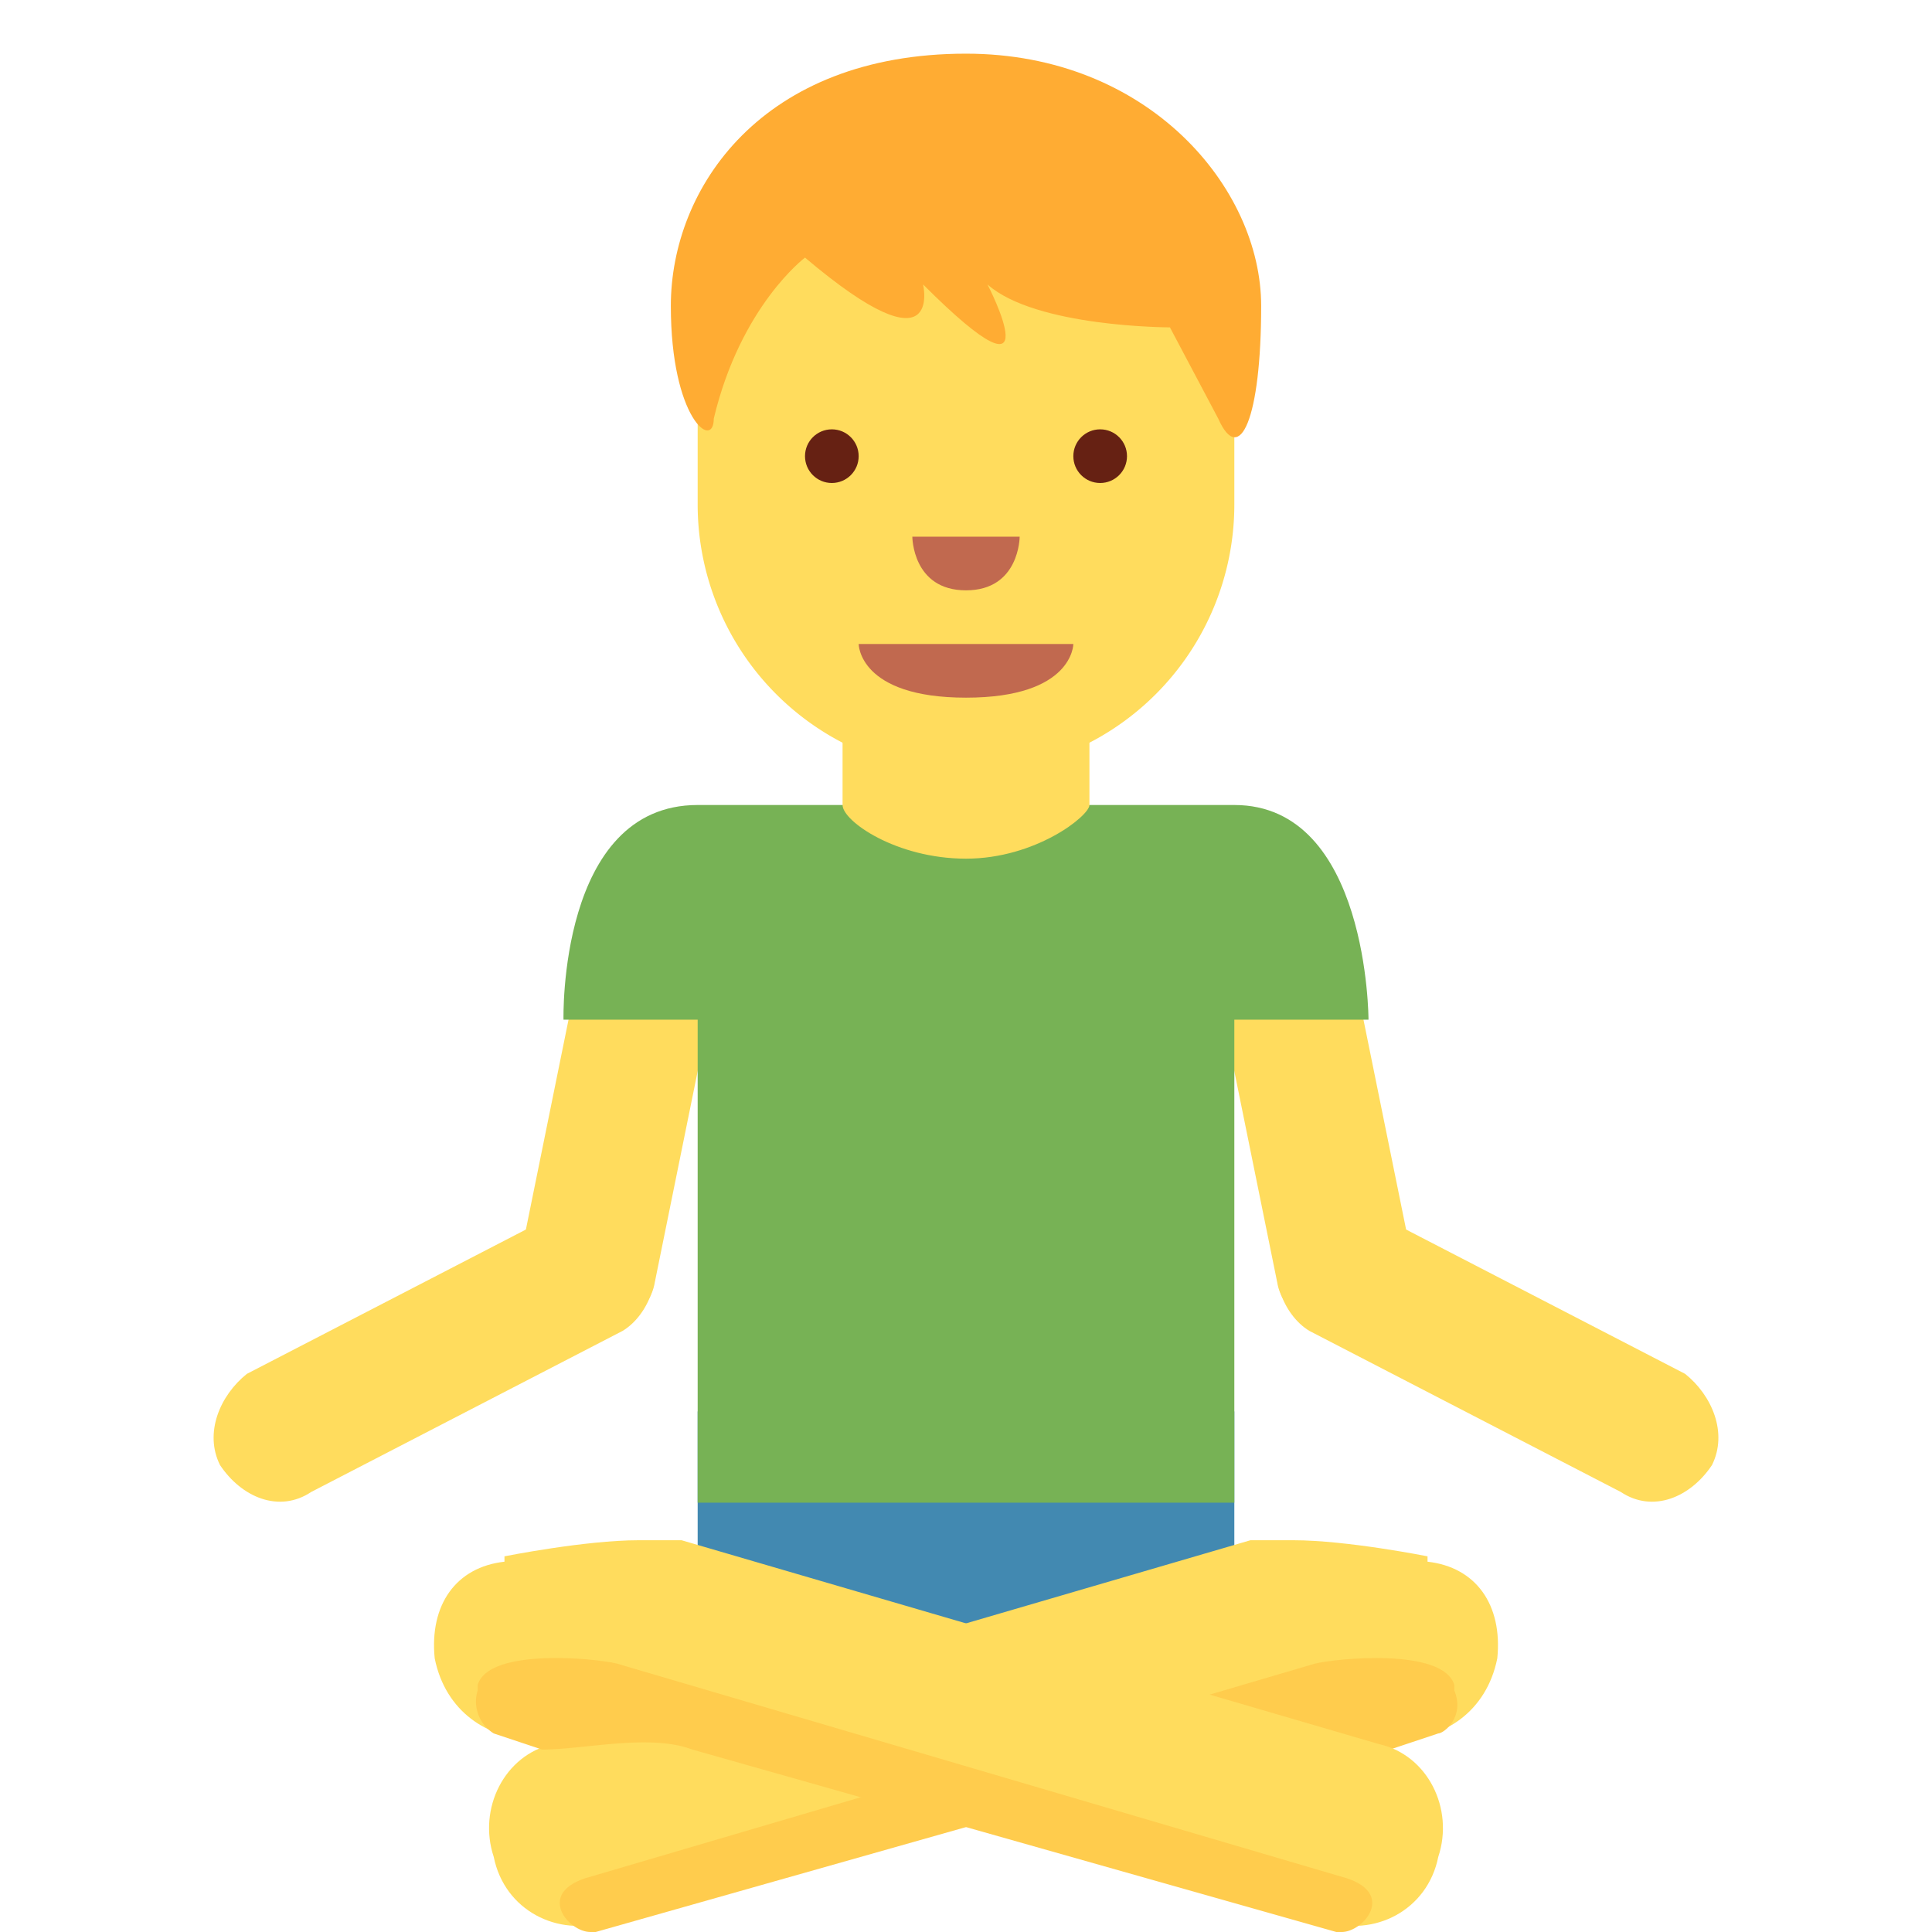 <svg xmlns="http://www.w3.org/2000/svg" viewBox="0 0 36 36"><g fill="#FFDC5D"><path d="M11.6 24.8l-5.8 3c-.6.4-1.3.1-1.7-.5-.3-.6 0-1.3.5-1.7l5.8-3c.6-.3 1.4 0 1.7.5.3.6 0 1.4-.5 1.7z"/><path d="M13.5 17.5l-1.3 6.4c-.1.6-.8 1-1.5 1-.6-.2-1-.8-1-1.5L11 17c.2-.7.8-1.1 1.5-1 .7.2 1.1.8 1 1.5z"/></g><g fill="#FFDC5D"><path d="M24.4 24.8l5.8 3c.6.4 1.3.1 1.7-.5.3-.6 0-1.3-.5-1.7l-5.8-3c-.6-.3-1.4 0-1.7.5-.3.6 0 1.4.5 1.7z"/><path d="M22.5 17.5l1.3 6.4c.1.6.8 1 1.5 1 .6-.2 1-.8 1-1.5L25 17c-.2-.7-.8-1.1-1.5-1-.7.2-1.1.8-1 1.5z"/></g><path fill="#4289B1" d="M23 31.8s0 1.2-5 1.2-5-1.3-5-1.3v-5.4h10v5.4z"/><path fill="#77B255" d="M23 15H13c-2.6 0-2.5 4-2.5 4H13v9h10v-9h2.5s0-4-2.5-4z"/><path fill="#FFDC5D" d="M26.6 29s-1.5-.3-2.5-.3h-.8l-13 3.8c-.9.2-1.4 1.2-1.1 2.1.2 1 1.2 1.5 2.1 1.2l12-3.4c.9-.2 2 0 2.8 0 .8 0 1.6-.5 1.8-1.5.1-1-.4-1.7-1.3-1.8z"/><path fill="#FFCC4D" d="M27.1 31.4c-.2-.7-2.2-.5-2.6-.4l-13.6 4c-.9.3-.3 1 .1 1h.1l12-3.4c.8-.3 2 0 2.8 0l.9-.3c.1 0 .5-.3.3-.8z"/><path fill="#FFDC5D" d="M9.4 29s1.5-.3 2.5-.3h.8l13 3.8c.9.2 1.4 1.2 1.1 2.1-.2 1-1.2 1.5-2.1 1.2l-12-3.4c-.9-.2-2 0-2.8 0-.8 0-1.6-.5-1.8-1.5-.1-1 .4-1.7 1.3-1.8z"/><path fill="#FFCC4D" d="M8.9 31.4c.2-.7 2.2-.5 2.6-.4l13.6 4c.9.3.3 1-.1 1h-.1l-12-3.4c-.8-.3-2 0-2.8 0l-.9-.3a.7.7 0 0 1-.3-.8z"/><path fill="#FFDC5D" d="M15.7 10.4V15c0 .3 1 1 2.3 1 1.3 0 2.3-.8 2.3-1v-4.7h-4.6z"/><path fill="#FFDC5D" d="M23 4H13v5.4a5 5 0 1 0 10 0V4z"/><path fill="#C1694F" d="M20 12h-4s0 1 2 1 2-1 2-1z"/><circle fill="#662113" cx="15.5" cy="8.5" r=".5"/><circle fill="#662113" cx="20.5" cy="8.5" r=".5"/><path fill="#C1694F" d="M17 10h2s0 1-1 1-1-1-1-1z"/><path fill="#FFAC33" d="M18 1c3.4 0 5.5 2.5 5.5 4.7 0 2.1-.4 3-.8 2.1l-.9-1.7s-2.5 0-3.4-.8c0 0 1.3 2.5-1.2 0 0 0 .4 1.7-2.2-.5 0 0-1.2.9-1.7 3 0 .6-.8 0-.8-2.1C12.5 3.5 14.2 1 18 1"/></svg>